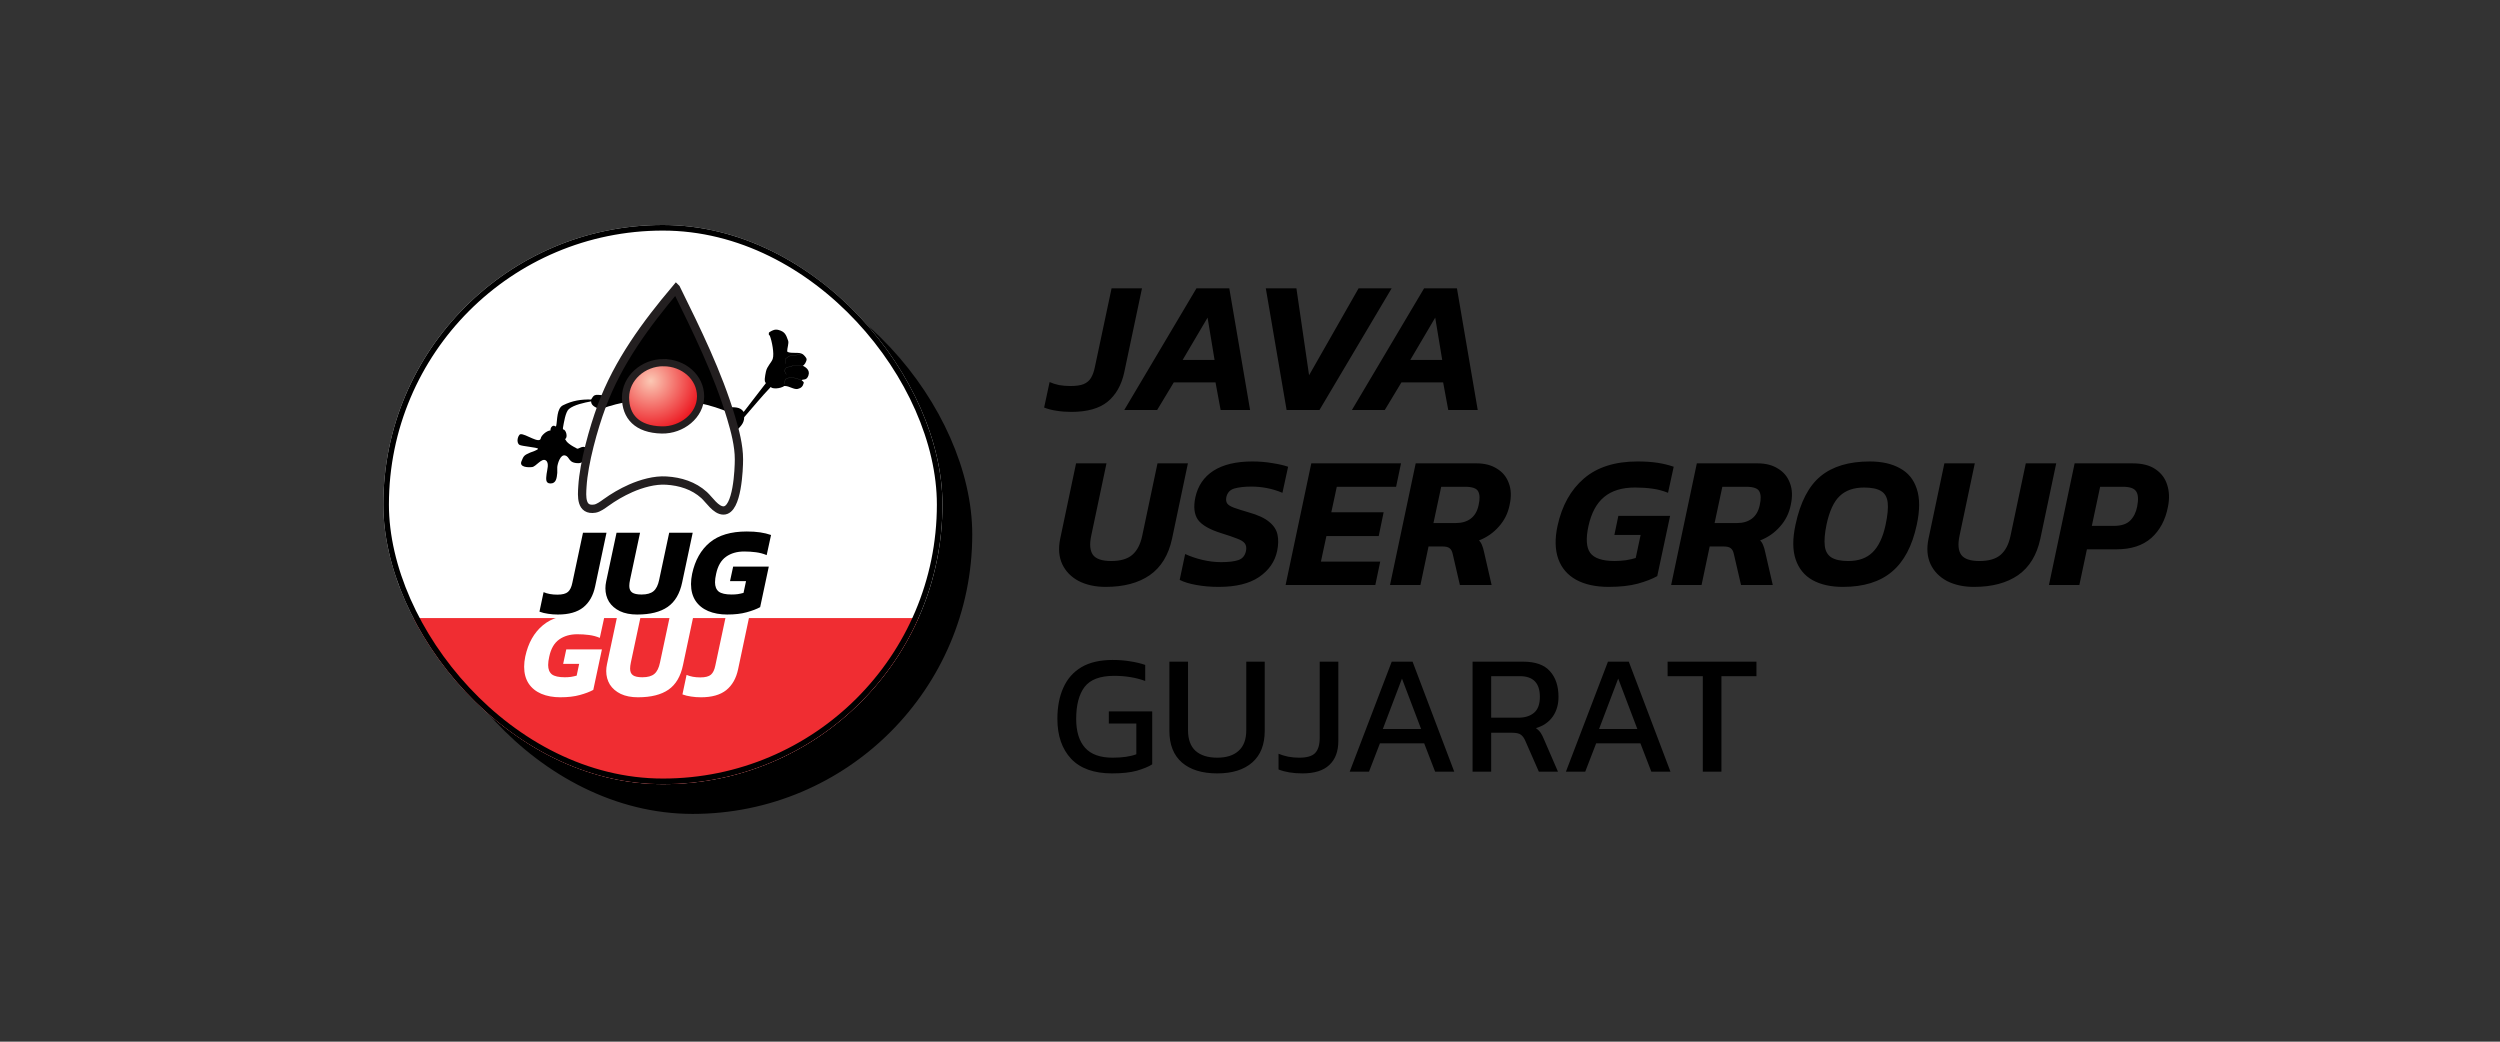 <svg width="300" height="125" xmlns="http://www.w3.org/2000/svg" fill="none">
 <rect width="100%" height="100%" fill="#333333" stroke="none"/>
 <defs>
  <clipPath id="clip0_888_228">
   <rect id="svg_1" x="65.677" y="37.283" fill="white" height="28.047" width="34.96"/>
  </clipPath>
  <clipPath id="clip1_888_228">
   <rect x="46" y="27" id="svg_2" fill="white" rx="33.549" height="67.097" width="67.097"/>
  </clipPath>
  <clipPath id="clip2_888_228">
   <rect id="svg_3" x="62.103" y="33.709" fill="white" height="28.047" width="34.96"/>
  </clipPath>
  <radialGradient gradientTransform="matrix(6.035,0,0,6.035,81.666,49.277)" gradientUnits="userSpaceOnUse" r="1" cy="0" cx="0" id="paint0_radial_888_228">
   <stop stop-color="#FBC8B4"/>
   <stop stop-color="#ED1C24" offset="1"/>
  </radialGradient>
  <radialGradient gradientTransform="matrix(6.035,0,0,6.035,78.093,45.703)" gradientUnits="userSpaceOnUse" r="1" cy="0" cx="0" id="paint1_radial_888_228">
   <stop stop-color="#FBC8B4"/>
   <stop stop-color="#ED1C24" offset="1"/>
  </radialGradient>
 </defs>
 <g>
  <title>Layer 1</title>
  <g id="svg_36">
   <rect id="svg_4" fill="black" rx="33.213" height="66.426" width="66.426" y="30.909" x="49.909"/>
   <rect id="svg_5" stroke-width="0.671" stroke="black" rx="33.213" height="66.426" width="66.426" y="30.909" x="49.909"/>
   <g id="svg_6" clip-path="url(#clip0_888_228)">
    <path id="svg_7" fill="white" d="m84.705,38.185c-3.614,4.284 -6.964,8.827 -8.933,14.133c-0.982,2.659 -2.135,6.791 -2.308,9.616c-0.08,1.2 -0.212,2.958 1.506,2.673c0.424,-0.073 0.935,-0.444 1.28,-0.696c0.982,-0.703 1.897,-1.24 3.011,-1.738c1.3,-0.57 2.865,-1.021 4.278,-0.928c1.658,0.1 3.276,0.597 4.53,1.738c0.61,0.55 1.406,1.85 2.321,1.85c1.678,0 1.857,-5.007 1.857,-6.135c0,-1.658 -0.464,-3.402 -0.935,-4.987c-1.592,-5.345 -4.145,-10.532 -6.606,-15.525z" clip-rule="evenodd" fill-rule="evenodd"/>
    <path id="svg_8" fill="black" d="m91.828,55.356c0.544,-0.544 1.048,-0.942 1.048,-1.718c1.081,-1.234 2.056,-2.441 3.19,-3.628c0.146,0.252 1.081,0.239 1.625,-0.113c0.033,-0.02 0.073,0 0.113,0c0.471,0 1.068,0.458 1.512,0.345c0.405,-0.099 0.604,-0.305 0.703,-0.703c0.04,-0.166 -0.159,-0.212 -0.245,-0.345c0.152,-0.152 0.597,0.093 0.816,-0.577c0.232,-0.69 -0.444,-1.035 -0.69,-1.161c0.172,-0.007 0.497,-0.53 0.464,-0.809c-0.02,-0.139 -0.332,-0.491 -0.464,-0.57c-0.106,-0.066 -0.232,-0.106 -0.358,-0.133c-0.424,-0.073 -0.948,0.033 -1.393,-0.113c-0.053,-0.013 -0.113,-0.06 -0.113,-0.113c-0.007,-0.365 0.226,-0.968 0.113,-1.267c-0.252,-0.71 -0.385,-1.074 -1.147,-1.28c-0.418,-0.113 -0.71,0.027 -1.048,0.232c-0.046,0.026 -0.093,0.066 -0.119,0.113c-0.007,0.02 -0.007,0.219 0,0.232c0.026,0.046 0.099,0.066 0.119,0.113c0.239,0.61 0.557,2.149 0.345,2.785c-0.146,0.431 -0.683,0.889 -0.809,1.512c-0.113,0.557 -0.259,1.234 0,1.379l-2.673,3.469c-0.431,-0.643 -1.121,-0.557 -1.864,-0.557l0.875,2.905z" clip-rule="evenodd" fill-rule="evenodd"/>
    <path id="svg_9" fill="black" d="m76.13,51.05c-1.346,-0.226 -1.267,-0.053 -1.625,0.464c-1.214,-0.026 -2.222,0.126 -3.369,0.69c-0.763,0.371 -0.676,1.777 -0.809,2.427c-0.007,0.053 -0.06,0.119 -0.113,0.119c-0.252,-0.265 -0.63,0.106 -0.577,0.471c-0.524,0.04 -1.121,0.65 -1.161,0.922c-0.119,0.782 -1.85,-0.557 -2.441,-0.464c-0.199,0.033 -0.318,0.411 -0.345,0.577c-0.04,0.239 -0.007,0.564 0.226,0.703c0.272,0.159 2.162,0.305 2.215,0.458c0.046,0.146 -0.822,0.411 -0.935,0.464c-0.716,0.318 -0.776,0.365 -1.048,1.048c-0.285,0.703 0.756,0.756 1.28,0.69c0.471,-0.06 1.127,-1.101 1.625,-0.809c0.477,0.292 0.159,1.194 0.113,1.625c-0.06,0.557 -0.179,1.154 0.471,1.154c0.676,0 0.749,-0.65 0.809,-1.267c0.02,-0.232 -0.02,-0.471 0,-0.703c0.033,-0.385 0.358,-1.532 0.928,-1.393c0.623,0.152 0.338,0.928 1.625,0.928c0.206,0 0.424,-0.093 0.577,-0.226c0.166,-0.152 0.265,-0.378 0.345,-0.59c0.08,-0.219 0.113,-0.458 0.113,-0.69c0,-0.279 -0.219,-0.458 -0.458,-0.458c-0.259,0 -0.564,0.226 -0.69,0.226c-0.093,0 -0.166,-0.073 -0.245,-0.113c-0.351,-0.172 -0.763,-0.424 -1.035,-0.703c-0.007,-0.007 -0.219,-0.318 -0.232,-0.345c0.378,-0.146 0.133,-1.167 -0.239,-1.154c-0.02,-0.073 -0.013,-0.159 0,-0.239c0.099,-0.544 0.292,-1.857 0.703,-2.202c0.61,-0.511 1.85,-0.769 2.666,-0.922c0.007,0.55 0.597,0.749 1.041,0.922l0.584,-1.612z" clip-rule="evenodd" fill-rule="evenodd"/>
    <path id="svg_10" fill="black" d="m84.705,38.417c-4.251,4.251 -6.917,8.635 -9.046,14.245c4.642,-1.764 11.009,-1.572 15.539,0.464c-1.658,-4.649 -3.926,-10.379 -6.493,-14.71z" clip-rule="evenodd" fill-rule="evenodd"/>
    <path id="svg_11" stroke-width="0.862" stroke="#231F20" fill="url(#paint0_radial_888_228)" d="m83.173,47.091c2.427,0 4.47,1.744 4.47,4.046c0,2.288 -2.242,4.085 -4.662,4.032c-2.965,-0.066 -4.344,-1.612 -4.344,-3.9c0,-2.301 2.109,-4.178 4.536,-4.178z" clip-rule="evenodd" fill-rule="evenodd"/>
    <path id="svg_12" stroke-width="0.02" stroke="#666666" d="m99.66,46.077l-0.577,0.113l-0.809,0.113l-0.471,0.345l0,0.577"/>
    <path id="svg_13" stroke-width="0.02" stroke="#666666" d="m99.899,47.456l-1.161,0l-0.816,0.232l-0.232,0.351l0.232,0.464"/>
    <path id="svg_14" stroke-width="0.02" stroke="#666666" d="m99.773,49.193l-0.69,-0.232l-0.69,-0.113l-0.59,0.232l-0.113,0.584"/>
    <path id="svg_15" stroke-width="0.995" stroke="#231F20" d="m84.705,38.185c-3.614,4.284 -6.964,8.827 -8.933,14.133c-0.982,2.659 -2.135,6.791 -2.308,9.616c-0.08,1.2 -0.212,2.958 1.506,2.673c0.424,-0.073 0.935,-0.444 1.28,-0.696c0.982,-0.703 1.897,-1.24 3.011,-1.738c1.3,-0.57 2.865,-1.021 4.278,-0.928c1.658,0.1 3.276,0.597 4.53,1.738c0.61,0.55 1.406,1.85 2.321,1.85c1.678,0 1.857,-5.007 1.857,-6.135c0,-1.658 -0.464,-3.402 -0.935,-4.987c-1.592,-5.345 -4.145,-10.532 -6.606,-15.525z" clip-rule="evenodd" fill-rule="evenodd"/>
   </g>
   <path id="svg_16" fill="white" d="m70.837,87.248c-0.88,0 -1.651,-0.14 -2.311,-0.42c-0.65,-0.28 -1.156,-0.69 -1.516,-1.231c-0.36,-0.55 -0.54,-1.221 -0.54,-2.011c0,-0.39 0.045,-0.8 0.135,-1.231c0.35,-1.621 1.056,-2.872 2.116,-3.752c1.061,-0.88 2.541,-1.321 4.442,-1.321c0.6,0 1.136,0.035 1.606,0.105c0.47,0.07 0.905,0.175 1.306,0.315l-0.525,2.416c-0.4,-0.17 -0.831,-0.285 -1.291,-0.345c-0.45,-0.06 -0.92,-0.09 -1.411,-0.09c-0.861,0 -1.586,0.21 -2.176,0.63c-0.59,0.42 -0.986,1.101 -1.186,2.041c-0.09,0.39 -0.135,0.73 -0.135,1.02c0,0.51 0.15,0.885 0.45,1.126c0.31,0.23 0.825,0.345 1.546,0.345c0.26,0 0.505,-0.015 0.735,-0.045c0.24,-0.04 0.47,-0.09 0.69,-0.15l0.3,-1.411l-1.921,0l0.375,-1.741l4.277,0l-1.036,4.863c-0.42,0.23 -0.961,0.435 -1.621,0.615c-0.65,0.18 -1.421,0.27 -2.311,0.27zm9.31,0c-0.82,0 -1.516,-0.135 -2.086,-0.405c-0.57,-0.28 -1.006,-0.655 -1.306,-1.126c-0.29,-0.48 -0.435,-1.02 -0.435,-1.621c0,-0.26 0.03,-0.53 0.09,-0.81l1.246,-5.853l2.821,0l-1.201,5.643c-0.06,0.28 -0.09,0.525 -0.09,0.735c0,0.37 0.115,0.635 0.345,0.795c0.23,0.16 0.605,0.24 1.126,0.24c0.64,0 1.121,-0.135 1.441,-0.405c0.32,-0.27 0.545,-0.725 0.675,-1.366l1.201,-5.643l2.821,0l-1.261,5.943c-0.28,1.361 -0.86,2.346 -1.741,2.957c-0.88,0.61 -2.096,0.915 -3.647,0.915zm7.541,0c-0.42,0 -0.815,-0.03 -1.186,-0.09c-0.37,-0.05 -0.715,-0.135 -1.036,-0.255l0.495,-2.341c0.46,0.2 1.011,0.3 1.651,0.3c0.6,0 1.026,-0.11 1.276,-0.33c0.25,-0.22 0.425,-0.585 0.525,-1.096l1.276,-6.003l2.821,0l-1.366,6.453c-0.23,1.091 -0.705,1.926 -1.426,2.506c-0.72,0.57 -1.731,0.855 -3.032,0.855z"/>
   <path id="svg_17" fill="black" d="m70.531,77.318c-0.42,0 -0.815,-0.03 -1.186,-0.09c-0.37,-0.05 -0.715,-0.135 -1.036,-0.255l0.495,-2.341c0.46,0.2 1.011,0.3 1.651,0.3c0.6,0 1.026,-0.11 1.276,-0.33c0.25,-0.22 0.425,-0.585 0.525,-1.096l1.276,-6.003l2.821,0l-1.366,6.453c-0.23,1.091 -0.705,1.926 -1.426,2.506c-0.72,0.57 -1.731,0.855 -3.032,0.855zm9.519,0c-0.82,0 -1.516,-0.135 -2.086,-0.405c-0.57,-0.28 -1.006,-0.655 -1.306,-1.126c-0.29,-0.48 -0.435,-1.02 -0.435,-1.621c0,-0.26 0.03,-0.53 0.09,-0.81l1.246,-5.853l2.821,0l-1.201,5.643c-0.06,0.28 -0.09,0.525 -0.09,0.735c0,0.37 0.115,0.635 0.345,0.795c0.23,0.16 0.605,0.24 1.126,0.24c0.64,0 1.121,-0.135 1.441,-0.405c0.32,-0.27 0.545,-0.725 0.675,-1.366l1.201,-5.643l2.821,0l-1.261,5.943c-0.28,1.361 -0.86,2.346 -1.741,2.957c-0.88,0.61 -2.096,0.915 -3.647,0.915zm10.812,0c-0.88,0 -1.651,-0.14 -2.311,-0.42c-0.65,-0.28 -1.156,-0.69 -1.516,-1.231c-0.36,-0.55 -0.54,-1.221 -0.54,-2.011c0,-0.39 0.045,-0.8 0.135,-1.231c0.35,-1.621 1.056,-2.872 2.116,-3.752c1.06,-0.88 2.541,-1.321 4.442,-1.321c0.6,0 1.136,0.035 1.606,0.105c0.47,0.07 0.905,0.175 1.306,0.315l-0.525,2.416c-0.4,-0.17 -0.83,-0.285 -1.291,-0.345c-0.45,-0.06 -0.92,-0.09 -1.411,-0.09c-0.86,0 -1.586,0.21 -2.176,0.63c-0.59,0.42 -0.986,1.101 -1.186,2.041c-0.09,0.39 -0.135,0.73 -0.135,1.021c0,0.51 0.15,0.885 0.45,1.126c0.31,0.23 0.825,0.345 1.546,0.345c0.26,0 0.505,-0.015 0.735,-0.045c0.24,-0.04 0.47,-0.09 0.69,-0.15l0.3,-1.411l-1.921,0l0.375,-1.741l4.277,0l-1.036,4.862c-0.42,0.23 -0.961,0.435 -1.621,0.615c-0.65,0.18 -1.421,0.27 -2.311,0.27z"/>
   <g id="svg_18" clip-path="url(#clip1_888_228)">
    <rect x="46" y="27" id="svg_19" fill="white" rx="33.549" height="67.097" width="67.097"/>
    <rect id="svg_20" fill="#F02D32" height="22.142" width="67.097" y="74.169" x="46.067"/>
    <g id="svg_21" clip-path="url(#clip2_888_228)">
     <path id="svg_22" fill="white" d="m81.132,34.611c-3.615,4.284 -6.964,8.827 -8.933,14.133c-0.982,2.659 -2.135,6.791 -2.308,9.616c-0.08,1.2 -0.212,2.958 1.505,2.673c0.424,-0.073 0.935,-0.444 1.28,-0.696c0.982,-0.703 1.897,-1.24 3.011,-1.738c1.3,-0.57 2.865,-1.021 4.278,-0.928c1.658,0.1 3.276,0.597 4.53,1.738c0.61,0.55 1.406,1.85 2.321,1.85c1.678,0 1.857,-5.007 1.857,-6.135c0,-1.658 -0.464,-3.402 -0.935,-4.987c-1.592,-5.345 -4.145,-10.532 -6.605,-15.525z" clip-rule="evenodd" fill-rule="evenodd"/>
     <path id="svg_23" fill="black" d="m88.254,51.782c0.544,-0.544 1.048,-0.942 1.048,-1.718c1.081,-1.234 2.056,-2.441 3.19,-3.628c0.146,0.252 1.081,0.239 1.625,-0.113c0.033,-0.02 0.073,0 0.113,0c0.471,0 1.068,0.458 1.512,0.345c0.405,-0.1 0.604,-0.305 0.703,-0.703c0.04,-0.166 -0.159,-0.212 -0.245,-0.345c0.152,-0.153 0.597,0.093 0.816,-0.577c0.232,-0.69 -0.444,-1.035 -0.69,-1.161c0.172,-0.007 0.497,-0.531 0.464,-0.809c-0.02,-0.139 -0.332,-0.491 -0.464,-0.57c-0.106,-0.066 -0.232,-0.106 -0.358,-0.133c-0.424,-0.073 -0.948,0.033 -1.393,-0.113c-0.053,-0.013 -0.113,-0.06 -0.113,-0.113c-0.007,-0.365 0.226,-0.968 0.113,-1.267c-0.252,-0.71 -0.385,-1.074 -1.147,-1.28c-0.418,-0.113 -0.71,0.026 -1.048,0.232c-0.046,0.027 -0.093,0.066 -0.119,0.113c-0.007,0.02 -0.007,0.219 0,0.232c0.027,0.046 0.1,0.066 0.119,0.113c0.239,0.61 0.557,2.149 0.345,2.785c-0.146,0.431 -0.683,0.889 -0.809,1.512c-0.113,0.557 -0.259,1.234 0,1.379l-2.673,3.469c-0.431,-0.643 -1.121,-0.557 -1.864,-0.557l0.875,2.905z" clip-rule="evenodd" fill-rule="evenodd"/>
     <path id="svg_24" fill="black" d="m72.557,47.477c-1.346,-0.226 -1.267,-0.053 -1.625,0.464c-1.214,-0.026 -2.222,0.126 -3.369,0.69c-0.763,0.371 -0.676,1.777 -0.809,2.427c-0.007,0.053 -0.06,0.119 -0.113,0.119c-0.252,-0.265 -0.63,0.106 -0.577,0.471c-0.524,0.04 -1.121,0.65 -1.161,0.922c-0.119,0.783 -1.85,-0.557 -2.441,-0.464c-0.199,0.033 -0.318,0.411 -0.345,0.577c-0.04,0.239 -0.007,0.564 0.226,0.703c0.272,0.159 2.162,0.305 2.215,0.458c0.046,0.146 -0.822,0.411 -0.935,0.464c-0.716,0.318 -0.776,0.365 -1.048,1.048c-0.285,0.703 0.756,0.756 1.28,0.69c0.471,-0.06 1.127,-1.101 1.625,-0.809c0.477,0.292 0.159,1.194 0.113,1.625c-0.06,0.557 -0.179,1.154 0.471,1.154c0.676,0 0.749,-0.65 0.809,-1.267c0.02,-0.232 -0.02,-0.471 0,-0.703c0.033,-0.385 0.358,-1.532 0.928,-1.393c0.623,0.152 0.338,0.928 1.625,0.928c0.206,0 0.424,-0.093 0.577,-0.226c0.166,-0.152 0.265,-0.378 0.345,-0.59c0.08,-0.219 0.113,-0.458 0.113,-0.69c0,-0.279 -0.219,-0.458 -0.458,-0.458c-0.259,0 -0.564,0.226 -0.69,0.226c-0.093,0 -0.166,-0.073 -0.245,-0.113c-0.351,-0.172 -0.763,-0.424 -1.034,-0.703c-0.007,-0.007 -0.219,-0.318 -0.232,-0.345c0.378,-0.146 0.133,-1.167 -0.239,-1.154c-0.02,-0.073 -0.013,-0.159 0,-0.239c0.1,-0.544 0.292,-1.857 0.703,-2.202c0.61,-0.511 1.85,-0.769 2.666,-0.922c0.007,0.55 0.597,0.749 1.041,0.922l0.584,-1.612z" clip-rule="evenodd" fill-rule="evenodd"/>
     <path id="svg_25" fill="black" d="m81.132,34.844c-4.251,4.251 -6.917,8.635 -9.046,14.246c4.642,-1.764 11.009,-1.572 15.539,0.464c-1.658,-4.649 -3.926,-10.379 -6.493,-14.71z" clip-rule="evenodd" fill-rule="evenodd"/>
     <path id="svg_26" stroke-width="0.862" stroke="#231F20" fill="url(#paint1_radial_888_228)" d="m79.6,43.518c2.427,0 4.47,1.744 4.47,4.045c0,2.288 -2.242,4.085 -4.662,4.032c-2.965,-0.066 -4.344,-1.612 -4.344,-3.9c0,-2.301 2.109,-4.178 4.536,-4.178z" clip-rule="evenodd" fill-rule="evenodd"/>
     <path id="svg_27" stroke-width="0.02" stroke="#666666" d="m96.087,42.504l-0.577,0.113l-0.809,0.113l-0.471,0.345l0,0.577"/>
     <path id="svg_28" stroke-width="0.02" stroke="#666666" d="m96.326,43.882l-1.161,0l-0.816,0.232l-0.232,0.351l0.232,0.464"/>
     <path id="svg_29" stroke-width="0.02" stroke="#666666" d="m96.2,45.619l-0.69,-0.232l-0.69,-0.113l-0.59,0.232l-0.113,0.584"/>
     <path id="svg_30" stroke-width="0.995" stroke="#231F20" d="m81.132,34.611c-3.615,4.284 -6.964,8.827 -8.933,14.133c-0.982,2.659 -2.135,6.791 -2.308,9.616c-0.08,1.2 -0.212,2.958 1.505,2.673c0.424,-0.073 0.935,-0.444 1.28,-0.696c0.982,-0.703 1.897,-1.24 3.011,-1.738c1.3,-0.57 2.865,-1.021 4.278,-0.928c1.658,0.1 3.276,0.597 4.53,1.738c0.61,0.55 1.406,1.85 2.321,1.85c1.678,0 1.857,-5.007 1.857,-6.135c0,-1.658 -0.464,-3.402 -0.935,-4.987c-1.592,-5.345 -4.145,-10.532 -6.605,-15.525z" clip-rule="evenodd" fill-rule="evenodd"/>
    </g>
    <path id="svg_31" fill="white" d="m67.264,83.674c-0.88,0 -1.651,-0.14 -2.311,-0.42c-0.65,-0.28 -1.156,-0.69 -1.516,-1.231c-0.36,-0.55 -0.54,-1.221 -0.54,-2.011c0,-0.39 0.045,-0.8 0.135,-1.231c0.35,-1.621 1.056,-2.872 2.116,-3.752c1.06,-0.88 2.541,-1.321 4.442,-1.321c0.6,0 1.136,0.035 1.606,0.105c0.47,0.07 0.905,0.175 1.306,0.315l-0.525,2.416c-0.4,-0.17 -0.83,-0.285 -1.291,-0.345c-0.45,-0.06 -0.92,-0.09 -1.411,-0.09c-0.86,0 -1.586,0.21 -2.176,0.63c-0.59,0.42 -0.986,1.101 -1.186,2.041c-0.09,0.39 -0.135,0.73 -0.135,1.02c0,0.51 0.15,0.885 0.45,1.126c0.31,0.23 0.826,0.345 1.546,0.345c0.26,0 0.505,-0.015 0.735,-0.045c0.24,-0.04 0.47,-0.09 0.69,-0.15l0.3,-1.411l-1.921,0l0.375,-1.741l4.277,0l-1.036,4.863c-0.42,0.23 -0.961,0.435 -1.621,0.615c-0.65,0.18 -1.421,0.27 -2.311,0.27zm9.31,0c-0.82,0 -1.516,-0.135 -2.086,-0.405c-0.57,-0.28 -1.006,-0.655 -1.306,-1.126c-0.29,-0.48 -0.435,-1.02 -0.435,-1.621c0,-0.26 0.03,-0.53 0.09,-0.81l1.246,-5.853l2.821,0l-1.201,5.643c-0.06,0.28 -0.09,0.525 -0.09,0.735c0,0.37 0.115,0.635 0.345,0.795c0.23,0.16 0.605,0.24 1.126,0.24c0.64,0 1.121,-0.135 1.441,-0.405c0.32,-0.27 0.545,-0.725 0.675,-1.366l1.201,-5.643l2.821,0l-1.261,5.943c-0.28,1.361 -0.861,2.346 -1.741,2.957c-0.88,0.61 -2.096,0.915 -3.647,0.915zm7.541,0c-0.42,0 -0.815,-0.03 -1.186,-0.09c-0.37,-0.05 -0.715,-0.135 -1.036,-0.255l0.495,-2.341c0.46,0.2 1.01,0.3 1.651,0.3c0.6,0 1.026,-0.11 1.276,-0.33c0.25,-0.22 0.425,-0.585 0.525,-1.095l1.276,-6.003l2.821,0l-1.366,6.453c-0.23,1.091 -0.705,1.926 -1.426,2.506c-0.72,0.57 -1.731,0.855 -3.032,0.855z"/>
    <path id="svg_32" fill="black" d="m66.957,73.744c-0.42,0 -0.815,-0.03 -1.186,-0.09c-0.37,-0.05 -0.715,-0.135 -1.036,-0.255l0.495,-2.341c0.46,0.2 1.01,0.3 1.651,0.3c0.6,0 1.026,-0.11 1.276,-0.33c0.25,-0.22 0.425,-0.585 0.525,-1.096l1.276,-6.003l2.821,0l-1.366,6.453c-0.23,1.091 -0.705,1.926 -1.426,2.506c-0.72,0.57 -1.731,0.855 -3.032,0.855zm9.519,0c-0.821,0 -1.516,-0.135 -2.086,-0.405c-0.57,-0.28 -1.006,-0.655 -1.306,-1.126c-0.29,-0.48 -0.435,-1.02 -0.435,-1.621c0,-0.26 0.03,-0.53 0.09,-0.81l1.246,-5.853l2.821,0l-1.201,5.643c-0.06,0.28 -0.09,0.525 -0.09,0.735c0,0.37 0.115,0.635 0.345,0.795c0.23,0.16 0.605,0.24 1.126,0.24c0.64,0 1.121,-0.135 1.441,-0.405c0.32,-0.27 0.545,-0.725 0.675,-1.366l1.201,-5.643l2.821,0l-1.261,5.943c-0.28,1.361 -0.861,2.346 -1.741,2.957c-0.88,0.61 -2.096,0.915 -3.647,0.915zm10.812,0c-0.88,0 -1.651,-0.14 -2.311,-0.42c-0.65,-0.28 -1.156,-0.69 -1.516,-1.231c-0.36,-0.55 -0.54,-1.221 -0.54,-2.011c0,-0.39 0.045,-0.8 0.135,-1.231c0.35,-1.621 1.056,-2.872 2.116,-3.752c1.061,-0.88 2.541,-1.321 4.442,-1.321c0.6,0 1.136,0.035 1.606,0.105c0.47,0.07 0.905,0.175 1.306,0.315l-0.525,2.416c-0.4,-0.17 -0.831,-0.285 -1.291,-0.345c-0.45,-0.06 -0.92,-0.09 -1.411,-0.09c-0.861,0 -1.586,0.21 -2.176,0.63c-0.59,0.42 -0.986,1.101 -1.186,2.041c-0.09,0.39 -0.135,0.73 -0.135,1.02c0,0.51 0.15,0.885 0.45,1.126c0.31,0.23 0.825,0.345 1.546,0.345c0.26,0 0.505,-0.015 0.735,-0.045c0.24,-0.04 0.47,-0.09 0.69,-0.15l0.3,-1.411l-1.921,0l0.375,-1.741l4.277,0l-1.036,4.863c-0.42,0.23 -0.961,0.435 -1.621,0.615c-0.65,0.18 -1.421,0.27 -2.311,0.27z"/>
   </g>
   <rect id="svg_33" stroke-width="0.671" stroke="black" rx="33.213" height="66.426" width="66.426" y="27.335" x="46.335"/>
   <path id="svg_34" fill="black" d="m133.447,92.808c-2.173,0 -3.813,-0.588 -4.92,-1.763c-1.093,-1.175 -1.64,-2.768 -1.64,-4.777c0,-1.449 0.239,-2.699 0.718,-3.752c0.478,-1.066 1.203,-1.886 2.173,-2.46c0.984,-0.574 2.228,-0.861 3.731,-0.861c0.779,0 1.483,0.055 2.112,0.164c0.642,0.096 1.244,0.239 1.804,0.43l0,1.927c-1.121,-0.41 -2.364,-0.615 -3.731,-0.615c-1.681,0 -2.863,0.444 -3.547,1.333c-0.67,0.888 -1.005,2.166 -1.005,3.834c0,1.517 0.355,2.672 1.066,3.465c0.711,0.793 1.811,1.189 3.301,1.189c1.175,0 2.125,-0.137 2.85,-0.41l0,-3.69l-3.301,0l0,-1.456l5.207,0l0,6.355c-0.424,0.273 -1.032,0.526 -1.825,0.759c-0.779,0.219 -1.777,0.328 -2.993,0.328zm12.621,0c-1.818,0 -3.233,-0.437 -4.244,-1.312c-0.998,-0.875 -1.497,-2.139 -1.497,-3.793l0,-8.303l2.235,0l0,8.221c0,1.107 0.301,1.934 0.902,2.481c0.615,0.547 1.483,0.82 2.604,0.82c1.107,0 1.961,-0.273 2.562,-0.82c0.616,-0.547 0.923,-1.374 0.923,-2.481l0,-8.221l2.214,0l0,8.303c0,1.654 -0.499,2.918 -1.496,3.793c-0.998,0.875 -2.399,1.312 -4.203,1.312zm10.226,0c-1.12,0 -2.077,-0.157 -2.87,-0.471l0,-1.886c0.328,0.137 0.711,0.253 1.148,0.349c0.451,0.082 0.896,0.123 1.333,0.123c0.916,0 1.551,-0.184 1.907,-0.554c0.369,-0.383 0.553,-0.991 0.553,-1.825l0,-9.144l2.235,0l0,9.513c0,1.257 -0.362,2.221 -1.087,2.891c-0.711,0.67 -1.783,1.005 -3.219,1.005zm5.669,-0.205l5.044,-13.203l2.501,0l5.002,13.203l-2.296,0l-1.312,-3.403l-5.31,0l-1.312,3.403l-2.317,0zm3.978,-5.125l4.592,0l-2.296,-6.048l-2.296,6.048zm10.767,5.125l0,-13.203l6.068,0c1.476,0 2.549,0.383 3.219,1.148c0.683,0.752 1.025,1.777 1.025,3.075c0,0.929 -0.232,1.722 -0.697,2.378c-0.465,0.656 -1.135,1.114 -2.009,1.374c0.246,0.178 0.437,0.369 0.574,0.574c0.136,0.205 0.273,0.478 0.41,0.82l1.66,3.834l-2.296,0l-1.619,-3.69c-0.151,-0.355 -0.335,-0.608 -0.554,-0.758c-0.205,-0.15 -0.56,-0.226 -1.066,-0.226l-2.481,0l0,4.674l-2.234,0zm2.234,-6.479l3.24,0c0.806,0 1.442,-0.198 1.906,-0.595c0.465,-0.396 0.697,-1.032 0.697,-1.907c0,-1.654 -0.799,-2.481 -2.398,-2.481l-3.445,0l0,4.982zm8.968,6.479l5.044,-13.203l2.501,0l5.002,13.203l-2.296,0l-1.312,-3.403l-5.31,0l-1.312,3.403l-2.317,0zm3.978,-5.125l4.592,0l-2.296,-6.048l-2.296,6.048zm12.449,5.125l0,-11.46l-4.224,0l0,-1.743l10.661,0l0,1.743l-4.203,0l0,11.46l-2.234,0z"/>
   <path id="svg_35" fill="black" d="m128.538,49.427c-0.62,0 -1.201,-0.045 -1.746,-0.136c-0.544,-0.075 -1.043,-0.204 -1.496,-0.385l0.657,-3.06c0.333,0.151 0.71,0.272 1.133,0.363c0.438,0.076 0.892,0.113 1.36,0.113c0.68,0 1.209,-0.075 1.587,-0.227c0.393,-0.166 0.688,-0.416 0.884,-0.748c0.212,-0.348 0.37,-0.793 0.476,-1.337l1.995,-9.407l3.65,0l-2.131,10.087c-0.333,1.526 -0.997,2.697 -1.995,3.514c-0.997,0.816 -2.456,1.224 -4.375,1.224zm6.375,-0.227l8.659,-14.598l3.944,0l2.494,14.598l-3.536,0l-0.612,-3.31l-5.01,0l-1.995,3.31l-3.944,0zm7.004,-6.007l3.831,0l-0.839,-5.078l-2.992,5.078zm12.475,6.007l-2.494,-14.598l3.672,0l1.519,10.427l5.939,-10.427l3.967,0l-8.659,14.598l-3.944,0zm7.838,0l8.659,-14.598l3.944,0l2.494,14.598l-3.537,0l-0.612,-3.31l-5.009,0l-1.995,3.31l-3.944,0zm7.004,-6.007l3.831,0l-0.839,-5.078l-2.992,5.078zm-36.548,27.234c-1.239,0 -2.32,-0.234 -3.241,-0.703c-0.907,-0.483 -1.564,-1.156 -1.972,-2.017c-0.408,-0.876 -0.491,-1.897 -0.249,-3.06l1.904,-9.044l3.65,0l-1.836,8.704c-0.212,1.012 -0.144,1.768 0.204,2.267c0.363,0.499 1.096,0.748 2.199,0.748c1.118,0 1.965,-0.249 2.539,-0.748c0.574,-0.499 0.967,-1.254 1.179,-2.267l1.836,-8.704l3.65,0l-1.904,9.044c-0.423,1.965 -1.315,3.423 -2.675,4.375c-1.36,0.937 -3.121,1.405 -5.282,1.405zm13.569,0c-0.967,0 -1.859,-0.076 -2.675,-0.227c-0.801,-0.136 -1.473,-0.34 -2.018,-0.612l0.657,-3.106c0.62,0.287 1.307,0.521 2.063,0.703c0.771,0.181 1.519,0.272 2.244,0.272c0.907,0 1.602,-0.083 2.085,-0.249c0.484,-0.166 0.786,-0.529 0.907,-1.088c0.076,-0.378 0.03,-0.68 -0.136,-0.907c-0.166,-0.227 -0.484,-0.423 -0.952,-0.589c-0.453,-0.181 -1.073,-0.393 -1.859,-0.635c-1.405,-0.438 -2.342,-0.975 -2.811,-1.609c-0.453,-0.65 -0.559,-1.549 -0.317,-2.697c0.302,-1.39 1.028,-2.456 2.176,-3.196c1.164,-0.741 2.72,-1.111 4.67,-1.111c0.846,0 1.654,0.068 2.425,0.204c0.771,0.121 1.39,0.265 1.859,0.431l-0.68,3.128c-0.605,-0.257 -1.224,-0.446 -1.859,-0.567c-0.619,-0.121 -1.239,-0.181 -1.859,-0.181c-0.816,0 -1.496,0.076 -2.04,0.227c-0.529,0.151 -0.854,0.499 -0.974,1.043c-0.061,0.317 -0.023,0.574 0.113,0.771c0.136,0.181 0.408,0.347 0.816,0.499c0.423,0.151 0.997,0.332 1.723,0.544c1.133,0.317 1.964,0.703 2.493,1.156c0.544,0.438 0.877,0.952 0.998,1.541c0.12,0.574 0.105,1.224 -0.046,1.949c-0.272,1.285 -0.997,2.327 -2.176,3.128c-1.164,0.786 -2.773,1.179 -4.828,1.179zm8.017,-0.227l3.083,-14.598l10.767,0l-0.59,2.811l-7.117,0l-0.658,3.06l6.279,0l-0.589,2.856l-6.279,0l-0.657,3.06l7.117,0l-0.589,2.811l-10.767,0zm12.529,0l3.083,-14.598l7.299,0c0.967,0 1.783,0.211 2.448,0.635c0.68,0.408 1.156,0.99 1.428,1.745c0.287,0.741 0.318,1.617 0.091,2.63c-0.197,0.982 -0.627,1.844 -1.292,2.584c-0.65,0.74 -1.443,1.292 -2.38,1.655c0.166,0.166 0.287,0.355 0.362,0.567c0.091,0.197 0.174,0.476 0.25,0.839l0.906,3.944l-3.808,0l-0.861,-3.718c-0.076,-0.348 -0.204,-0.582 -0.386,-0.703c-0.166,-0.136 -0.445,-0.204 -0.838,-0.204l-1.678,0l-0.974,4.624l-3.65,0zm5.214,-7.435l2.697,0c0.71,0 1.3,-0.174 1.768,-0.521c0.484,-0.363 0.801,-0.907 0.952,-1.632c0.167,-0.725 0.151,-1.269 -0.045,-1.632c-0.181,-0.378 -0.71,-0.567 -1.587,-0.567l-2.856,0l-0.929,4.352zm21.054,7.662c-1.587,0 -2.901,-0.287 -3.944,-0.861c-1.028,-0.574 -1.738,-1.405 -2.131,-2.494c-0.393,-1.103 -0.423,-2.425 -0.091,-3.967c0.529,-2.433 1.587,-4.33 3.174,-5.69c1.587,-1.36 3.733,-2.04 6.438,-2.04c0.891,0 1.685,0.053 2.38,0.159c0.695,0.106 1.345,0.264 1.949,0.476l-0.68,3.128c-0.589,-0.242 -1.216,-0.408 -1.881,-0.499c-0.65,-0.091 -1.345,-0.136 -2.086,-0.136c-1.556,0 -2.788,0.378 -3.695,1.133c-0.906,0.741 -1.533,1.897 -1.881,3.468c-0.332,1.511 -0.264,2.592 0.204,3.241c0.484,0.65 1.458,0.975 2.924,0.975c0.438,0 0.892,-0.03 1.36,-0.091c0.469,-0.076 0.862,-0.166 1.179,-0.272l0.589,-2.765l-3.15,0l0.476,-2.289l6.211,0l-1.542,7.231c-0.589,0.332 -1.367,0.635 -2.335,0.907c-0.967,0.257 -2.123,0.385 -3.468,0.385zm7.468,-0.227l3.083,-14.598l7.299,0c0.968,0 1.784,0.211 2.448,0.635c0.681,0.408 1.157,0.99 1.429,1.745c0.287,0.741 0.317,1.617 0.09,2.63c-0.196,0.982 -0.627,1.844 -1.292,2.584c-0.65,0.74 -1.443,1.292 -2.38,1.655c0.166,0.166 0.287,0.355 0.363,0.567c0.09,0.197 0.174,0.476 0.249,0.839l0.907,3.944l-3.808,0l-0.862,-3.718c-0.075,-0.348 -0.204,-0.582 -0.385,-0.703c-0.166,-0.136 -0.446,-0.204 -0.839,-0.204l-1.677,0l-0.975,4.624l-3.65,0zm5.214,-7.435l2.698,0c0.71,0 1.299,-0.174 1.768,-0.521c0.483,-0.363 0.801,-0.907 0.952,-1.632c0.166,-0.725 0.151,-1.269 -0.046,-1.632c-0.181,-0.378 -0.71,-0.567 -1.586,-0.567l-2.857,0l-0.929,4.352zm15.399,7.662c-1.451,0 -2.667,-0.272 -3.649,-0.816c-0.968,-0.544 -1.64,-1.368 -2.018,-2.471c-0.378,-1.103 -0.385,-2.494 -0.023,-4.171c0.575,-2.705 1.58,-4.647 3.015,-5.826c1.436,-1.179 3.4,-1.768 5.894,-1.768c1.451,0 2.66,0.272 3.627,0.816c0.982,0.529 1.655,1.353 2.017,2.471c0.378,1.118 0.378,2.554 0,4.307c-0.544,2.554 -1.541,4.435 -2.992,5.644c-1.436,1.209 -3.393,1.813 -5.871,1.813zm0.657,-3.106c1.225,0 2.192,-0.347 2.902,-1.043c0.725,-0.71 1.247,-1.813 1.564,-3.309c0.242,-1.133 0.325,-2.025 0.249,-2.675c-0.075,-0.65 -0.347,-1.111 -0.816,-1.383c-0.453,-0.272 -1.126,-0.408 -2.017,-0.408c-1.239,0 -2.214,0.34 -2.924,1.02c-0.711,0.665 -1.239,1.813 -1.587,3.446c-0.212,1.043 -0.28,1.889 -0.204,2.539c0.075,0.635 0.34,1.096 0.793,1.383c0.454,0.287 1.134,0.431 2.04,0.431zm15.077,3.106c-1.239,0 -2.32,-0.234 -3.242,-0.703c-0.906,-0.483 -1.564,-1.156 -1.972,-2.017c-0.408,-0.876 -0.491,-1.897 -0.249,-3.06l1.904,-9.044l3.65,0l-1.836,8.704c-0.212,1.012 -0.144,1.768 0.204,2.267c0.362,0.499 1.095,0.748 2.198,0.748c1.119,0 1.965,-0.249 2.539,-0.748c0.574,-0.499 0.967,-1.254 1.179,-2.267l1.836,-8.704l3.65,0l-1.905,9.044c-0.423,1.965 -1.314,3.423 -2.674,4.375c-1.36,0.937 -3.121,1.405 -5.282,1.405zm8.989,-0.227l3.083,-14.598l6.982,0c1.133,0 2.04,0.234 2.72,0.703c0.695,0.469 1.164,1.096 1.406,1.881c0.256,0.786 0.287,1.662 0.09,2.63c-0.302,1.572 -0.967,2.818 -1.995,3.74c-1.027,0.907 -2.417,1.36 -4.17,1.36l-3.559,0l-0.907,4.284l-3.65,0zm5.146,-7.095l2.63,0c0.891,0 1.549,-0.212 1.972,-0.635c0.423,-0.423 0.702,-0.982 0.838,-1.677c0.167,-0.846 0.129,-1.451 -0.113,-1.813c-0.227,-0.378 -0.756,-0.567 -1.587,-0.567l-2.743,0l-0.997,4.692z"/>
  </g>
 </g>
</svg>